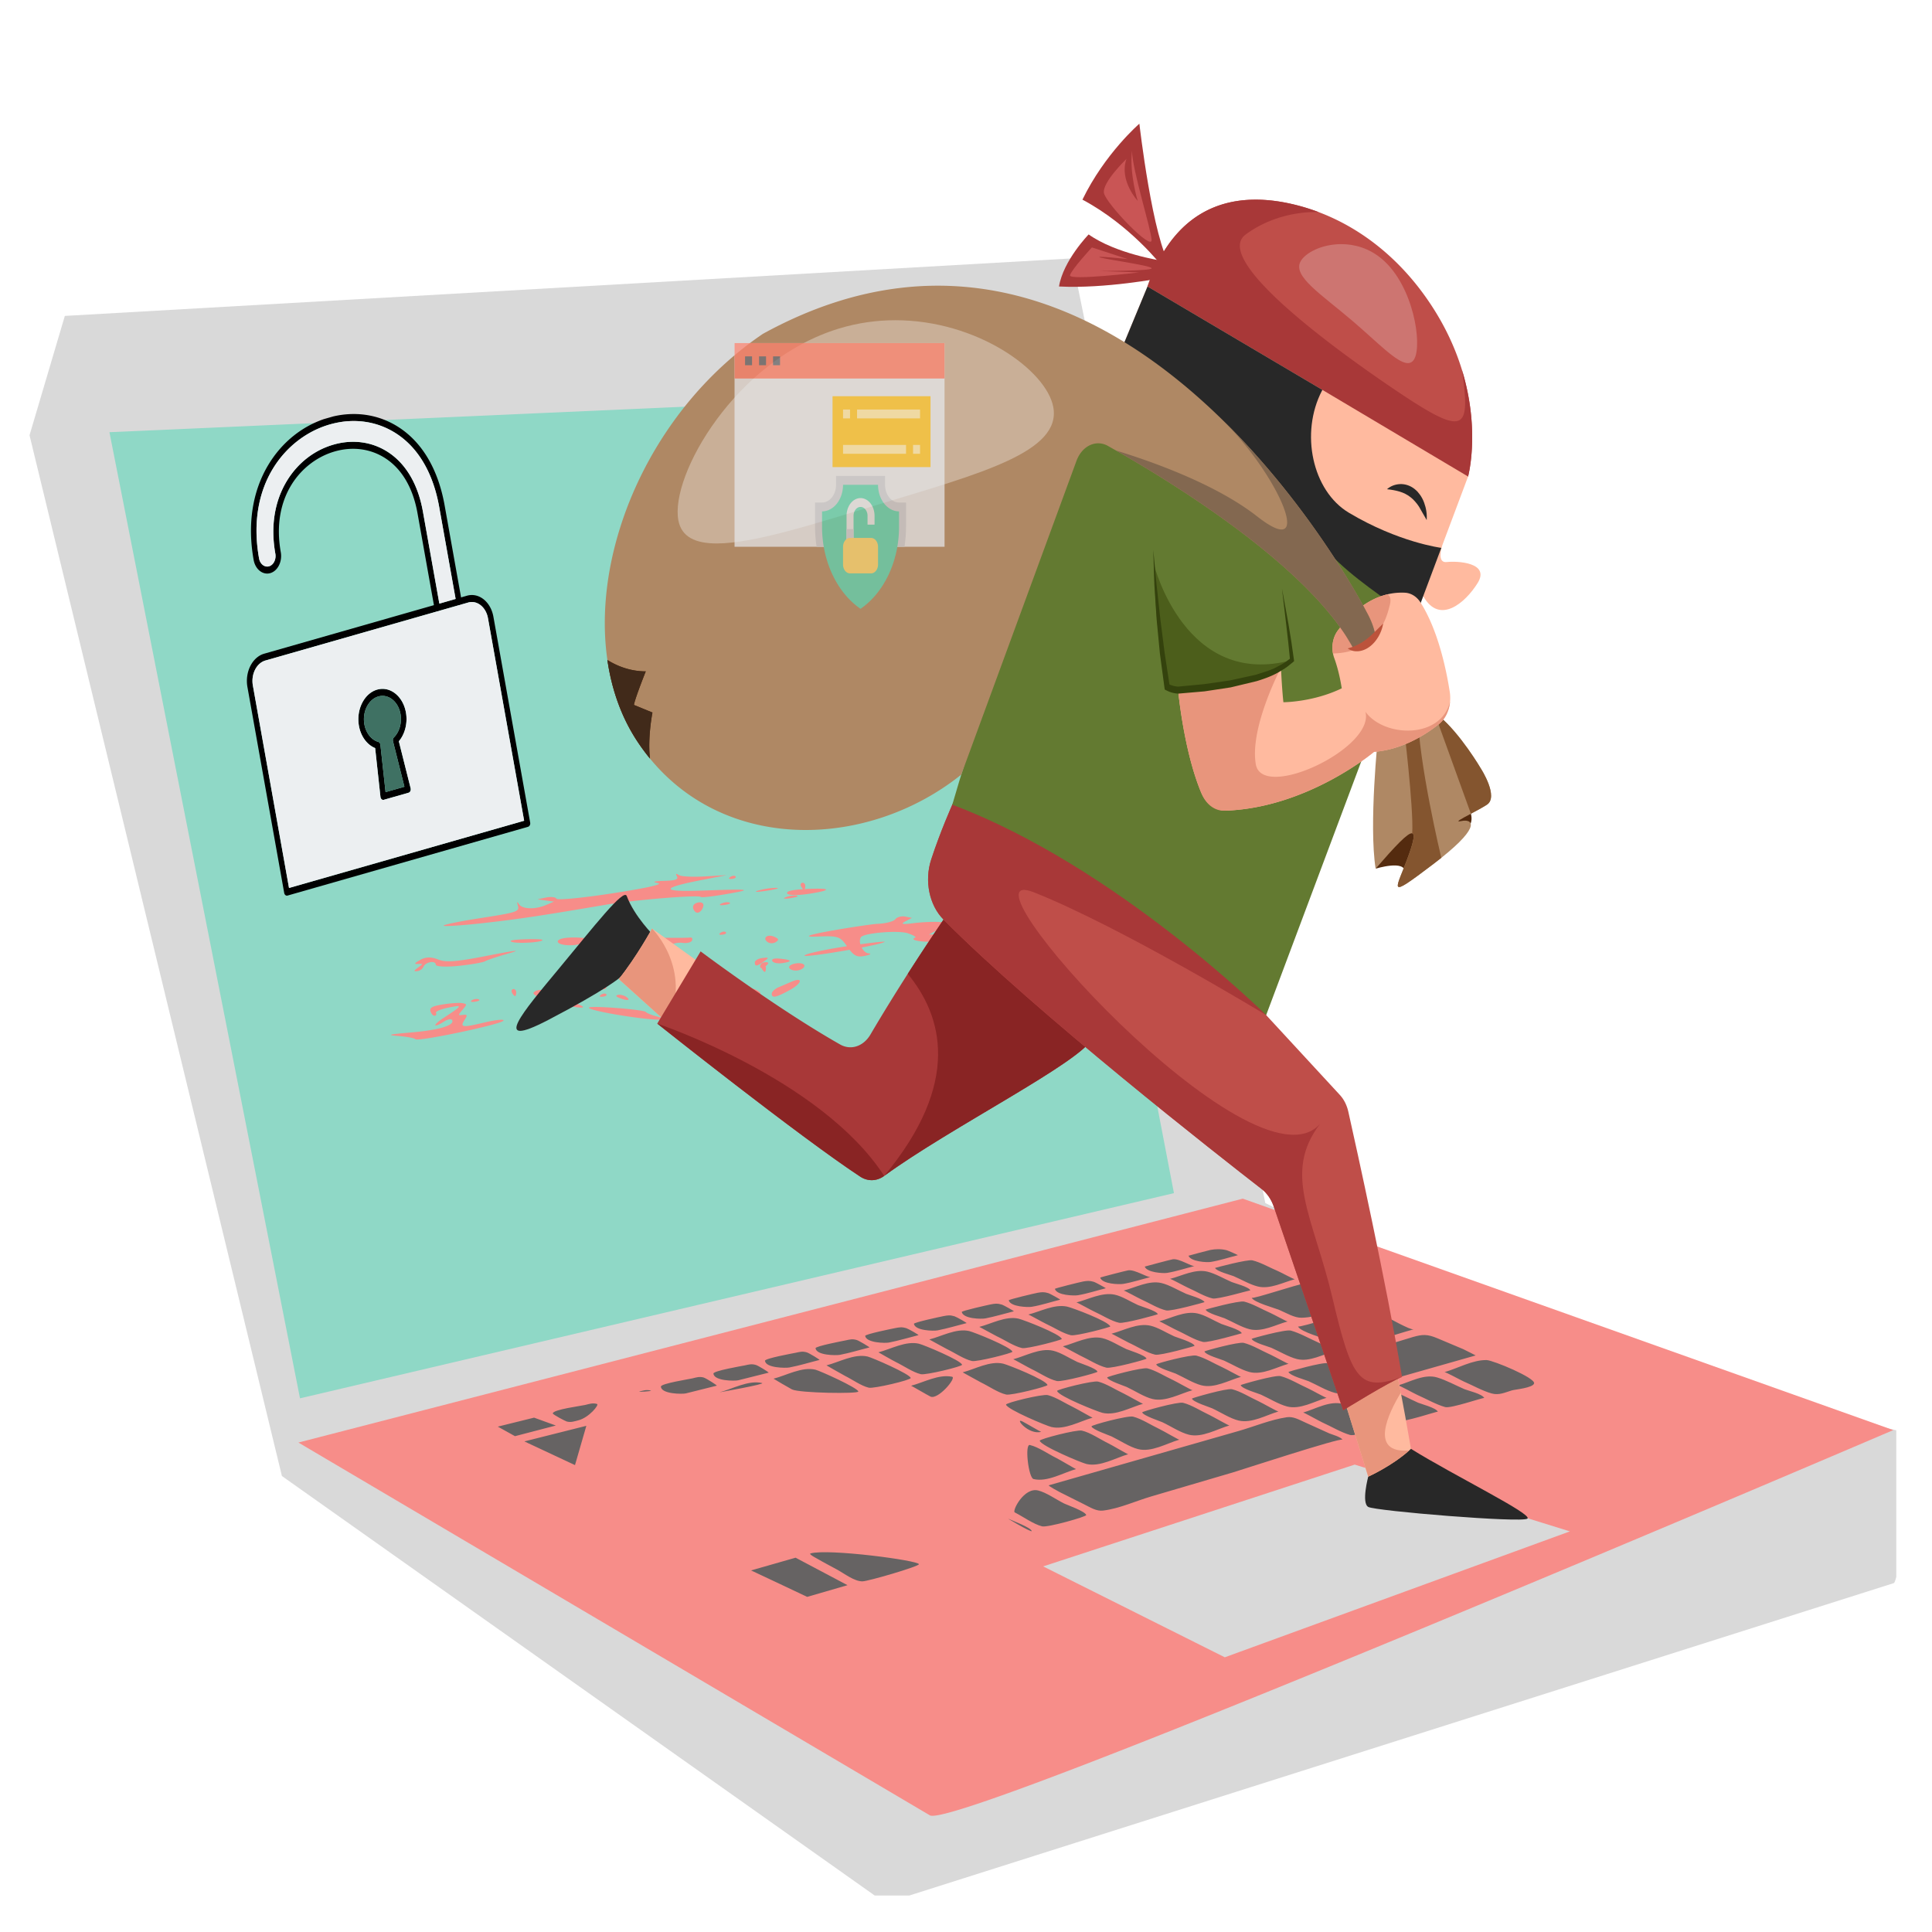 <svg xmlns="http://www.w3.org/2000/svg" viewBox="0 0 500 500" xmlns:v="https://vecta.io/nano"><style><![CDATA[.B{fill-rule:evenodd}.C{fill:#a83838}.D{fill:#282828}.E{fill:#ffba9f}.F{fill:#e8957c}]]></style><defs><filter x="0%" y="0%" width="100%" height="100%" id="A"><feColorMatrix values="0 0 0 0 1 0 0 0 0 1 0 0 0 0 1 0 0 0 1 0" color-interpolation-filters="sRGB"/></filter><clipPath id="B"><path d="M98 195h627v432H98zm0 0"/></clipPath><clipPath id="C"><path d="M96.84 205.363l619.371-18.383 12.734 429.012-619.371 18.383zm0 0"/></clipPath><clipPath id="D"><path d="M96.84 205.363l619.371-18.383 12.734 429.012-619.371 18.383zm0 0"/></clipPath><clipPath ><path d="M227 513h494v109H227zm0 0"/></clipPath><clipPath ><path d="M96.84 205.363l619.371-18.383 12.734 429.012-619.371 18.383zm0 0"/></clipPath><clipPath id="G"><path d="M133 216h355v265H133zm0 0"/></clipPath><clipPath id="H"><path d="M96.84 205.363l619.371-18.383 12.734 429.012-619.371 18.383zm0 0"/></clipPath><clipPath id="I"><path d="M96.84 205.363l619.371-18.383 12.734 429.012-619.371 18.383zm0 0"/></clipPath><clipPath id="J"><path d="M195 357h530v248H195zm0 0"/></clipPath><clipPath id="K"><path d="M96.84 205.363l619.371-18.383 12.734 429.012-619.371 18.383zm0 0"/></clipPath><clipPath id="L"><path d="M96.84 205.363l619.371-18.383 12.734 429.012-619.371 18.383zm0 0"/></clipPath><clipPath id="M"><path d="M137 223h464v324H137zm0 0"/></clipPath><clipPath id="N"><path d="M96.84 205.363l619.371-18.383 12.734 429.012-619.371 18.383zm0 0"/></clipPath><clipPath id="O"><path d="M96.84 205.363l619.371-18.383 12.734 429.012-619.371 18.383zm0 0"/></clipPath><clipPath id="P"><path d="M531.664 509.434h54.063v20.328h-54.062zm0 0"/></clipPath><clipPath id="Q"><path d="M437 163.75h33V205h-33zm0 0"/></clipPath><clipPath id="R"><path d="M.344.559H70.02V54H.344zm0 0"/></clipPath><clipPath id="S"><path d="M.344.559H70.02V12H.344zm0 0"/></clipPath><clipPath id="T"><path d="M29 37h26v33.234H29zm0 0"/></clipPath><clipPath id="U"><path d="M0 0H71V71H0z"/></clipPath><clipPath id="V"><path d="M162 239h71v53h-71zm0 0"/></clipPath><clipPath id="W"><path d="M146.91 250.113l81.934-18.52 26.285 116.316-81.934 18.52zm0 0"/></clipPath><clipPath id="X"><path d="M146.91 250.113l81.934-18.52 26.285 116.316-81.934 18.52zm0 0"/></clipPath><clipPath id="Y"><path d="M160 287h95v80h-95zm0 0"/></clipPath><clipPath id="Z"><path d="M146.91 250.113l81.934-18.52 26.285 116.316-81.934 18.52zm0 0"/></clipPath><clipPath id="a"><path d="M146.91 250.113l81.934-18.52 26.285 116.316-81.934 18.52zm0 0"/></clipPath><clipPath id="b"><path d="M197 311h19v31h-19zm0 0"/></clipPath><clipPath id="c"><path d="M146.91 250.113l81.934-18.52 26.285 116.316-81.934 18.52zm0 0"/></clipPath><clipPath id="d"><path d="M146.91 250.113l81.934-18.52 26.285 116.316-81.934 18.52zm0 0"/></clipPath><clipPath id="e"><path d="M163 241h68v49h-68zm0 0"/></clipPath><clipPath id="f"><path d="M146.91 250.113l81.934-18.52 26.285 116.316-81.934 18.52zm0 0"/></clipPath><clipPath id="g"><path d="M146.91 250.113l81.934-18.52 26.285 116.316-81.934 18.52zm0 0"/></clipPath><clipPath id="h"><path d="M162 289h91v76h-91zm0 0"/></clipPath><clipPath id="i"><path d="M146.91 250.113l81.934-18.52 26.285 116.316-81.934 18.52zm0 0"/></clipPath><clipPath id="j"><path d="M146.91 250.113l81.934-18.52 26.285 116.316-81.934 18.52zm0 0"/></clipPath><clipPath id="k"><path d="M199 313h15v27h-15zm0 0"/></clipPath><clipPath id="l"><path d="M146.91 250.113l81.934-18.52 26.285 116.316-81.934 18.52zm0 0"/></clipPath><clipPath id="m"><path d="M146.91 250.113l81.934-18.52 26.285 116.316-81.934 18.52zm0 0"/></clipPath><mask id="n"><g filter="url(#A)"><path fill-opacity=".71" d="M-81-81h972v972H-81z"/></g></mask><path id="o" d="M294.492 330.199a57.27 57.27 0 0 1-4.141-4.437c-5.262-6.27-8.535-13.562-9.977-21.398a28.81 28.81 0 0 0 12.727 2.992c-3.918 7.828-3.918 8.797-3.918 8.797l6.141 1.992s-1.633 6.469-.832 12.055"/><path id="p" d="M3.828 4.043h2.32v2.32h-2.32zm0 0"/></defs><g transform="matrix(.78 0 0 .987 -61.498 -129.608)"><g clip-path="url(#B)" transform="translate(-16.986 1.343)"><g clip-path="url(#C)" transform="translate(6.795 2.686)"><g clip-path="url(#D)"><path fill="#d9d9d9" d="M724.68 503.426s-5.23 38.414-7.312 38.969l-334.559 83.898-200.234-111.98L98.832 241.41l11.699-31.25.02-.039 334.164-15.078 64.141 247.695 109.023 42.277 106.801 18.41"/></g></g></g><g clip-path="url(#G)" transform="translate(-18.685 17.459)"><g clip-path="url(#H)"><g clip-path="url(#I)"><path fill="#8fd8c6" d="M487.035 426.707l-289.969 53.801L133.84 227.18l302.168-10.582 51.027 210.109"/></g></g></g><g clip-path="url(#J)" transform="translate(-17.66 2.871)"><g clip-path="url(#K)"><g clip-path="url(#L)"><path fill="#f78d89" d="M350.48 381.824c.086.133.153.278.157.453.015.52-.149.969-.371.996s-.664-.343-.989-.824c-.035-.058-.047-.105-.066-.16-.301-.016-.504-.152-.512-.434-.015-.5.59-.992 1.336-1.082s1.371 0 1.375.207c.004.165-.394.512-.93.844zm-58.617-6.711a20.09 20.09 0 0 0-2.715.77c-.66.265-2.429.449-3.937.414-4.336-.106-5.027-1.555-.926-1.93 3.879-.355 10.074.258 7.578.746zm-63.043 24.985c-4.215-.27-3.574-.41 4.192-.942 9.261-.633 14.426-1.871 13.5-3.242-.278-.418-1.559-.203-2.844.469s-2.508 1.082-2.711.902.961-1.019 2.582-1.859c6.524-3.375 6.633-3.543 1.863-2.797-2.578.406-4.484 1.027-4.242 1.391s.047.703-.43.761c-.468.055-1.097-.457-1.382-1.144-.403-.961.55-1.383 4.183-1.832 2.59-.325 5.453-.469 6.367-.332 1.618.246 1.618.304.055 1.757-1.547 1.45-1.539 1.5.16 1.325 1.379-.149 1.539.093.719 1.078-1.863 2.234-1.172 2.34 6.188.957 3.972-.75 6.902-.981 6.519-.52-.84 1.004-28.453 5.594-29.219 4.86-.293-.282-2.769-.657-5.5-.832zm26.465-9.625c.633.183.129.465-1.121.617s-1.769 0-1.152-.34 1.644-.461 2.273-.277zm11.192-15.028c-1.442-.324-.086-.578 3.628-.695 3.262-.102 6.102-.047 6.321.117.758.594-7.699 1.086-9.949.578zm-22.77-4.277c-.273-.238 5.293-1.141 12.363-2.008 11.832-1.445 12.809-1.699 12.293-3.164-.402-1.133-.308-1.277.309-.488 1.062 1.344 5.355 1.469 8.965.25l2.672-.899-2.746-.304-2.747-.309 2.895-.469c1.594-.254 3.137-.113 3.43.317s8.613-.196 18.492-1.406c11.574-1.415 16.984-2.364 15.211-2.68-2.067-.356-1.539-.508 2.117-.594 3.644-.082 4.687-.379 4.156-1.164-.496-.742-.32-.844.598-.355.711.382 4.578.543 8.59.359l7.293-.34-8.176 1.254c-13.891 2.133-13.859 3.191.082 2.797 16.309-.457 17.223-.344 7.711.953-4.293.586-7.985.91-8.199.711-.688-.609-21.868.758-31.344 2.027-22.496 3.008-28.973 3.778-40.828 4.828-6.957.618-12.871.922-13.137.684zm-8.516 10.996c1.793-1.039 1.793-1.039-.027-.961-1.367.055-1.172-.215.781-1.07 1.828-.797 3.61-.832 5.934-.102 2.652.832 6.047.617 16.945-1.078 8.364-1.301 10.996-1.535 6.824-.605-3.738.832-7.406 1.789-8.152 2.125-.742.343-4.726.894-8.859 1.23s-7.524.199-7.539-.305c-.035-1.199-3.407-.757-4.086.543-.301.559-1.231 1.071-2.078 1.137-1.254.098-1.204-.07.257-.914zm132.579-8.148c-12 .359 17.132-3.262 19.824-3.332s5.371-.61 5.949-1.192c.57-.582 2.055-.906 3.293-.715l2.238.344-2.25.945c-1.625.688-.863.809 2.75.442 2.75-.278 6.649-.414 8.66-.305l3.657.199-7.211 3.09 6.636-.097c4.567-.075 7.016-.489 7.856-1.34.828-.84 1.336-.934 1.57-.285.196.527 2.199 1.07 4.461 1.21l4.11.258-3.614 1.196c-3.652 1.203-16.777 3.574-13.832 2.496 3.094-1.133.442-2.2-4.222-1.696-4.153.454-9.907-.254-7.504-.914.5-.14-.539-.652-2.313-1.14-3.18-.875-14.734-.117-15.691 1.027-.391.469-.399 1.156-.168 1.832 5.047-.543 8.457-.812 8.066-.621-.613.309-3.734.875-7.629 1.473.524.797 1.336 1.453 2.207 1.523 1.2.094.731.359-1.211.676-2.281.375-3.367.078-5.015-1.606-7.43 1.047-15.535 1.954-14.934 1.477s6.91-1.563 14.074-2.41c-2.293-2.594-2.972-2.742-9.757-2.535zm-79.446 14.937c-1.535-.488-1.344-.66 1.164-1.023 1.785-.262 2.789-.02 2.473.578-.621 1.187-1.137 1.25-3.637.445zm-21.535-1.16a.86.86 0 0 1 .988.832c.016.516-.148.965-.371.988-.218.032-.668-.34-.988-.824-.328-.484-.16-.934.371-.996zm7.258.578c1.016-.465 2.668-.496 3.668-.066s2.769.679 3.93.554c2.125-.226 7.507 1.743 5.828 2.133-.5.117-.078.481.937.805 4.656 1.492-2.156.883-9.008-.805-5.504-1.363-6.769-1.976-5.355-2.621zm64.762-29.984c.644-.352 1.437-.414 1.742-.141.312.281-.215.567-1.176.645-1.062.086-1.285-.114-.566-.504zm9.175 3.59a28.42 28.42 0 0 1 5.911-.727c1.632.008.304.344-2.942.742s-4.586.391-2.969-.015zm-1.039 18.855c-.015-.519 1.098-1.051 2.477-1.184 2.219-.214 2.297-.121.707.793-2.449 1.418-3.152 1.5-3.184.391zm4.352-5.32c-1.973-1.004-.289-2.246 2-1.473 1.609.547 1.742.832.648 1.406-.754.399-1.945.426-2.648.067zm-6.399 13.168c-.753-1.117 1.356-1.371 3.18-.387 1.133.613 1.02.797-.598 1.008-1.097.14-2.257-.137-2.582-.621zm16.309-5.793c-1.223.144-2.484-.125-2.809-.61-.343-.511.567-1.015 2.188-1.218 1.531-.184 2.797.086 2.812.609s-.968 1.07-2.191 1.219zm-4.031-19.176c1.125-.359 2.762-.555 3.637-.426s-.043.43-2.047.664-2.719.129-1.59-.238zm-41.137 13.523c-1.129-.054-2.078-.738-2.101-1.519-.036-1.18.851-1.414 5.21-1.371 2.887.027 5.747-.008 6.348-.074s.879.281.621.777c-.265.5-1.691.781-3.176.621-1.48-.152-3.179.152-3.773.687-.586.54-2 .934-3.129.879zm11.059-9.781c-1.219-1.09-.684-2.152 1.203-2.383 1.058-.132 1.754.282 1.57.934-.402 1.437-1.906 2.219-2.773 1.449zm9.82-1.719c-1.504.161-2.016.008-1.137-.339s2.106-.485 2.731-.297-.094.468-1.594.636zm.418 7.153c.312.277-.215.566-1.18.64-1.058.086-1.281-.109-.562-.504.644-.351 1.429-.414 1.742-.136zm-14.711 18.793c-.023-.84.387-1.188 1.324-1.172.34-.512 1.11-.985 1.813-1.067.75-.089 1.125.289.828.848-.078.152-.207.297-.352.438.696.046 1.36.054 1.762.011 2.359-.265.109 1.313-2.633 1.848-1.887.371-2.711.098-2.742-.906zm-30.711.968c.492-.585 18.328.508 18.91 1.161.262.289 1.918.812 3.688 1.168 4.5.894 1.617 1.121-5.465.437-8.692-.844-17.543-2.269-17.133-2.766zm3.949-5.265c.649-.352 1.434-.414 1.746-.137s-.222.567-1.179.641c-1.059.086-1.285-.11-.567-.504zm.055 1.89c.648-.351 1.434-.414 1.746-.132.313.277-.219.566-1.18.64-1.058.082-1.281-.113-.566-.508zm-3.023-7.144c.308.273-.223.566-1.18.641-1.059.085-1.285-.118-.567-.504.645-.356 1.434-.418 1.747-.137zm9.152 7.996c-1.211-.387-1.379-.664-.481-.809.75-.121 1.989.118 2.754.532 1.696.914.262 1.09-2.273.277zm55.656-27.402c-.375-.559 1.414-.938 5.285-1.125-.211-.145-.461-.387-.66-.692-.324-.484-.16-.929.371-.992a.85.85 0 0 1 .989.824c.011.352-.063.657-.176.836.082-.004.152-.011.238-.011 8.68-.34 9.168.265 1.02 1.261-3.555.434-6.735.391-7.067-.101zm-5.14 26.304c-.016-.511.992-1.273 2.234-1.699l4.379-1.484c3.851-1.297 3.488.39-.449 2.117-4.668 2.039-6.129 2.297-6.164 1.066zm2.648-9.214c4.039.304 4.406.738.969 1.16-1.559.187-3.086-.043-3.41-.52-.364-.543.554-.781 2.441-.64zm87.406 159.351l103.371-26.691 71.399 17.511L502.891 563l-60.274-23.836zm66.238-96.426l-313.339 63.953 209.515 97.747C414 608.574 724.68 503.426 724.68 503.426l-215.825-60.688"/></g></g></g><g clip-path="url(#M)" transform="translate(-12.839 3.857)"><g clip-path="url(#N)"><g clip-path="url(#O)"><path fill="#666363" d="M340.883 539.234c.066-.011 18.609 6.938 18.609 6.938l13.387-3.067-17.227-7.207-14.769 3.336zm55.691-1.632c-.219-1.004-30.144-4.137-35.957-2.825-.758.172 1.985 1.278 2.168 1.364 2.176 1.007 4.383 1.902 6.574 2.851 2.649 1.153 5.746 3.094 8.45 3.11 1.828.011 18.886-3.93 18.765-4.5zm188.367-53.52c-4.621-.086-9.644 2.184-14 3.168.395-.09 5.301 2.07 6.403 2.445 3.019 1.024 6.207 2.465 9.254 3.137 2.465.543 4.48-.277 6.746-.809 1.035-.238 6.972-.644 7.344-1.832.449-1.449-13.629-6.066-15.747-6.109zm-7.332 7.641c-2.961-1.008-6.046-2.36-9.039-3.071-4.351-1.043-9.043 1.176-13.019 2.075.351-.082 5.301 2.117 6.39 2.492 2.997 1.035 6.211 2.519 9.239 3.187 1.949.43 12.82-2.617 12.98-2.371-.738-1.121-5.433-1.933-6.551-2.312zm-15.402 3.539c-3.004-1.039-6.207-2.528-9.242-3.196-4.324-.961-9.074 1.293-13.031 2.188.304-.066 5.304 2.164 6.371 2.539 2.992 1.051 6.203 2.562 9.238 3.238 1.937.438 13.109-2.582 13.211-2.418-.645-1.039-5.613-2.027-6.547-2.351zm-15.66 3.597c-2.996-1.054-6.199-2.566-9.234-3.254-4.383-.984-9.247 1.333-13.266 2.239.266-.059 5.305 2.207 6.355 2.582 2.985 1.066 6.2 2.601 9.223 3.293 1.934.445 13.41-2.539 13.457-2.465-.59-1.016-5.648-2.078-6.535-2.395zm-13.828 4.442l-7.946-2.848c-2.222-.797-4.019-1.633-6.14-1.383-5.469.645-10.801 2.442-16.082 3.629l-26.43 5.977-36.449 8.238c-.383.082 3.223 1.633 3.699 1.82l7.867 3.11c2.297.906 4.223 1.914 6.457 1.699 5.438-.531 10.801-2.512 16.008-3.719l27.11-6.301c2.328-.543 35.917-9.226 36.281-8.554-.395-.727-3.805-1.461-4.375-1.668zm-87.969 18.39c-2.699-1.07-5.891-2.89-8.641-3.421-4.656-.899-8.679 5.371-7.742 5.753 2.805 1.129 6.192 3.086 9.071 3.657 1.828.359 14.792-2.539 14.648-2.969-.332-.977-6.496-2.688-7.336-3.02zm-18.062 4.149c-2.688-1.09 7.464 3.621 7.304 3.07-.277-.933-6.508-2.746-7.304-3.07zm-74.313 8.324l-15.008 3.512 15.008-3.512zm182.402-50.394c.434.773 3.969 1.449 4.649 1.687l8.472 2.918c3.262 1.125 4.809.918 7.821.238l25.578-5.746c.008-.008-3.535-1.449-4.149-1.656l-8.515-2.836c-3.426-1.141-4.992-1.035-8.156-.34-2.149.469-25.375 6.305-25.7 5.735zm12.723 6.691c-.309.066-5.164-2.078-6.207-2.438-2.898-1.007-6.051-2.496-8.98-3.109-1.797-.375-13.161 2.211-13.137 2.27.539 1.031 5.742 2.097 6.722 2.445 2.797.98 5.875 2.48 8.707 3.055 4.27.867 8.973-1.344 12.895-2.223zm-15.664 3.516c-.234.054-5.152-2.118-6.117-2.454-2.942-1.039-6.176-2.617-9.156-3.23-1.797-.363-13.297 2.25-13.247 2.359.481 1 5.774 2.149 6.707 2.485 2.793 1 5.868 2.523 8.696 3.113 4.328.895 9.148-1.379 13.117-2.273zm-15.961 3.586c-.293.07-5.461-2.266-6.555-2.657-2.812-1.011-6-2.625-8.855-3.179-1.735-.336-13.383 2.324-13.32 2.461.398.906 5.953 2.261 6.691 2.531 2.801 1.019 6.008 2.699 8.844 3.222 4.343.801 9.199-1.476 13.195-2.378zm-16.289 3.664c-.242.054-5.453-2.317-6.527-2.711-2.809-1.028-5.985-2.664-8.84-3.231-1.735-.347-13.664 2.27-13.567 2.512.348.867 5.977 2.316 6.672 2.574 2.801 1.039 5.981 2.723 8.824 3.281 4.399.86 9.403-1.519 13.438-2.425zm-16.617 3.73c-.192.047-5.449-2.363-6.5-2.75-2.801-1.047-5.969-2.703-8.824-3.293-1.747-.363-13.946 2.219-13.821 2.563.301.832 6 2.371 6.656 2.621 2.79 1.058 5.969 2.765 8.805 3.332 4.465.898 9.586-1.551 13.684-2.473zm-16.953 3.813c-.2.043-5.387-2.391-6.477-2.801-2.781-1.063-6.066-2.883-8.902-3.391-1.762-.32-14.121 2.219-13.981 2.652.434 1.36 13.782 5.782 15.516 6.102 4.512.832 9.707-1.633 13.844-2.562zm-17.305 3.886c-.145.035-5.375-2.441-6.441-2.855-2.778-1.074-6.055-2.926-8.879-3.449-1.786-.329-.469 8.609 1.211 8.925 4.578.864 9.906-1.679 14.109-2.621zm73.633-37.406c.804 1.492 9.074 3.184 10.562 3.688 2.668.91 4.805 1.894 7.344 1.535 6.953-.985 13.699-2.981 20.488-4.457-1.183.257-8.031-2.942-10.027-3.606-2.781-.93-5.102-2.004-7.746-1.64-1.977.277-20.352 4.98-20.621 4.48zm12.344 6.43c-.176.039-4.676-1.887-5.516-2.172-2.992-1.028-6.18-2.5-9.195-3.156-1.805-.395-13.047 2.082-13.012 2.156.492.972 5.609 2.035 6.531 2.355 2.727.946 5.715 2.387 8.465 2.946 4.211.847 8.855-1.286 12.727-2.129zm-15.477 3.367c-.227.051-4.996-2.035-5.941-2.363-2.864-1-6.004-2.524-8.907-3.11-1.754-.355-13.129 2.129-13.07 2.25.434.946 5.633 2.082 6.516 2.395 2.714.965 5.703 2.429 8.449 2.996 4.269.879 9.023-1.313 12.953-2.168zm-15.785 3.433c-.176.04-4.988-2.078-5.918-2.406-2.856-1.015-5.992-2.562-8.887-3.16-1.758-.363-13.402 2.074-13.308 2.297.386.91 5.66 2.129 6.503 2.434 2.704.976 5.692 2.468 8.43 3.043 4.336.914 9.199-1.34 13.18-2.208zm-16.086 3.5c-.231.051-5.281-2.222-6.336-2.609-2.734-.988-5.816-2.562-8.594-3.113-1.695-.336-13.488 2.137-13.387 2.402.313.817 5.836 2.238 6.485 2.477 2.715 1 5.82 2.636 8.578 3.152 4.352.824 9.242-1.441 13.254-2.309zm-16.41 3.567c-.18.039-5.278-2.266-6.313-2.652-2.719-1.004-5.801-2.602-8.57-3.168-1.707-.344-13.758 2.078-13.633 2.453.473 1.375 13.328 5.402 15.02 5.73 4.414.852 9.429-1.48 13.496-2.363zm-16.739 3.641c-.128.027-5.261-2.317-6.277-2.696-2.711-1.027-5.793-2.648-8.551-3.222-1.726-.36-14.031 2.019-13.886 2.496.378 1.265 13.414 5.566 15.07 5.871 4.445.816 9.558-1.559 13.644-2.449zm-17.074 3.71c-.14.032-5.199-2.339-6.246-2.742-2.703-1.043 2.098 3.645 6.246 2.742zm69.863-35.164c.625 1.211 8 2.801 9.051 3.161 2.43.824 5.086 2.128 7.504 2.089 5.774-.086 11.731-2.468 17.215-3.625-.816.172-6.914-2.566-8.48-3.089-2.54-.848-5.411-2.231-7.942-2.204-1.812.024-17.094 4.149-17.348 3.668zm-2.492 1.02c-1.715-.328-12.812 2.031-12.773 2.113.43.899 5.469 1.977 6.297 2.262 2.652.918 5.562 2.324 8.25 2.859 4.203.832 8.769-1.211 12.648-2.031-.273.055-4.68-1.875-5.711-2.227-2.804-.953-5.879-2.421-8.711-2.976zm-13.64 10.57c1.683.297 12.851-2.277 12.851-2.277-.48-.977-5.883-2.125-6.754-2.43-2.511-.871-5.418-2.324-7.968-2.765-4.184-.735-8.774 1.269-12.649 2.066.156-.031 4.793 1.977 5.66 2.285 2.813.988 6.012 2.621 8.86 3.121zm-30.368-2.156c.106-.023 4.79 2.016 5.637 2.324 2.805 1.004 6.004 2.66 8.84 3.172 1.691.305 13.133-2.226 13.086-2.32-.43-.946-5.91-2.176-6.738-2.473-2.504-.887-5.41-2.359-7.95-2.808-4.246-.762-8.941 1.296-12.875 2.105zm-16.148 3.312c.066-.011 4.785 2.055 5.613 2.364 2.797 1.023 5.981 2.683 8.817 3.226 1.695.321 13.402-2.179 13.324-2.367-.379-.906-5.938-2.226-6.723-2.508-2.496-.902-5.398-2.398-7.933-2.863-4.309-.785-9.11 1.332-13.098 2.148zm-16.461 3.383c.102-.023 5.098 2.215 6.035 2.563 2.641.988 5.762 2.683 8.449 3.152 1.688.297 13.563-2.187 13.465-2.445-.332-.891-5.879-2.254-6.703-2.559-2.527-.929-5.453-2.476-8.019-2.945-4.321-.797-9.235 1.41-13.227 2.234zm-16.785 3.438c.055-.008 5.086 2.262 6.004 2.613 2.633 1.004 5.75 2.727 8.422 3.207 1.699.305 13.84-2.137 13.718-2.5-.445-1.328-13-5.277-14.675-5.594-4.387-.824-9.418 1.446-13.469 2.274zm-17.113 3.512c.093-.02 5.371 2.429 6.414 2.832 2.472.96 8.773-4.93 7.191-5.192-4.445-.738-9.488 1.516-13.605 2.36zM286.227 501.32l-20.559 4.086 16.793 6.211 3.766-10.297zm58.296-11.218c-4.535-.844-9.914 1.589-14.109 2.429-.004 0 15.524-2.168 14.109-2.429zm3.813-1.141c-.047.012 5.195 2.437 6.113 2.809 2.434.972 22.145 1.199 22.02.55-.184-.961-12.774-5.449-14.246-5.722-4.465-.836-9.754 1.539-13.887 2.363zm17.566-3.496c.012 0 5.215 2.39 6.157 2.762 2.449.961 5.375 2.628 7.875 3.093 1.664.309 14.035-2.011 13.914-2.543-.246-1.05-12.793-5.351-14.309-5.629-4.402-.8-9.559 1.512-13.637 2.317zm17.231-3.422c-.02 0 4.902 2.215 5.738 2.531 2.613 1.004 5.668 2.699 8.324 3.203 1.649.313 13.813-2.035 13.692-2.472-.313-1.137-12.739-5.231-14.324-5.52-4.344-.805-9.415 1.457-13.43 2.258zm16.902-3.367c.028-.004 4.914 2.172 5.77 2.496 2.621.988 5.679 2.66 8.351 3.152 1.633.297 13.543-2.097 13.438-2.429-.383-1.223-12.735-5.133-14.371-5.43-4.282-.77-9.231 1.426-13.188 2.211zm16.574-3.297c.079-.016 4.93 2.129 5.805 2.457 2.633.973 5.699 2.617 8.371 3.098 1.629.289 13.278-2.153 13.199-2.383-.464-1.309-12.726-5.043-14.418-5.34-4.218-.742-9.05 1.391-12.957 2.168zm16.262-3.234c.168-.032 4.797 2.035 5.832 2.41 2.613.945 5.645 2.535 8.289 3.008 1.676.3 13.141-2.122 13.071-2.293-.536-1.356-12.711-4.95-14.344-5.215-4.25-.692-8.895 1.3-12.848 2.09zm15.969-3.176c.211-.043 4.801 2 5.855 2.375 2.618.929 5.653 2.496 8.309 2.957 1.672.289 12.871-2.176 12.84-2.254-.387-.887-5.696-2.078-6.52-2.367-2.469-.871-5.359-2.364-7.863-2.762-4.191-.664-8.734 1.277-12.621 2.051zm15.668-3.117c.258-.051 4.847 1.976 5.883 2.336 2.589.91 5.578 2.402 8.211 2.871 1.699.3 12.742-2.137 12.73-2.168-.41-.86-5.328-1.914-6.074-2.176-2.625-.902-5.574-2.348-8.231-2.836-4.14-.762-8.683 1.207-12.519 1.973zm35.879-2.223c-2.59-.879-5.426-2.215-8.047-2.727-4.133-.804-8.621 1.125-12.453 1.891.301-.063 4.851 1.937 5.902 2.297 2.606.898 5.594 2.367 8.234 2.832 1.7.293 12.473-2.195 12.512-2.133-.469-.906-5.301-1.871-6.148-2.16zm.586-1.559c2.593.875 5.425 2.211 8.043 2.715 4.089.793 8.511-1.133 12.293-1.902-.297.055-4.547-1.778-5.571-2.121-2.738-.907-5.734-2.301-8.496-2.828-1.676-.321-12.418 1.972-12.414 1.988.438.879 5.324 1.875 6.145 2.148zm-232.086 37.106l-12.032 2.355 5.7 2.504 13.547-2.793-7.215-2.066zm16.933-3.324c-1.152.226-10.683 1.191-10.722 2.214-.012.305 4.199 2.036 4.636 2.125 1.426.293 2.539-.058 3.856-.32 3.496-.691 7.031-4.105 6.172-4.289-1.473-.324-2.578.008-3.942.27zm18.063-3.536c-1.063.207 4.519-.07 3.722-.238-1.417-.301-2.41-.023-3.722.238zm17.558-3.441c-1.003.195-10.507 1.352-10.468 2.16.093 1.969 7.16 2.004 8.281 1.778l10.246-2.024c.234-.051-3.574-1.98-4.391-2.148-1.406-.286-2.371-.02-3.668.234zm17.368-3.402c-.907.148-10.469 1.429-10.411 2.144.172 1.965 7.102 1.985 8.258 1.754l10.047-1.988c.254-.051-3.387-1.817-4.16-2.008-1.5-.363-2.34-.137-3.734.098zm20.589-3.407c-1.488-.351-2.312-.132-3.691.094-.859.141-10.289 1.481-10.207 2.106.242 1.922 6.93 1.925 8.086 1.754 3.383-.5 6.68-1.321 10.004-1.977.207-.043-3.402-1.789-4.192-1.977zm2.879-1.089c.313 1.918 6.871 1.906 8.071 1.73 3.308-.496 6.55-1.301 9.816-1.941.16-.036-3.426-1.758-4.226-1.95-1.469-.339-2.278-.132-3.641.094-.82.137-10.106 1.524-10.02 2.067zm24.348-1.493c3.301-.507 6.543-1.293 9.801-1.941.219-.043-3.278-1.641-3.988-1.813-1.52-.375-2.282-.253-3.696-.042-.836.125-10.094 1.601-9.996 2.062.379 1.828 6.606 1.93 7.879 1.734zm16.145-3.195c3.246-.496 6.425-1.273 9.625-1.902.175-.035-3.29-1.614-4.016-1.789-1.496-.364-2.262-.25-3.656-.043-.805.121-9.903 1.648-9.809 2.027.445 1.824 6.551 1.906 7.856 1.707zm15.855-3.137c3.188-.484 6.309-1.25 9.453-1.867.133-.031-3.305-1.59-4.039-1.762-1.48-.351-2.246-.25-3.621-.046-.777.121-9.715 1.691-9.629 1.992.516 1.82 6.5 1.886 7.836 1.683zm15.418-3.05c3.187-.422 6.305-1.25 9.43-1.868.093-.019-3.309-1.558-4.055-1.73-1.395-.32-2.145-.246-3.438-.074-.781.105-9.675 1.758-9.601 1.984.559 1.734 6.441 1.852 7.664 1.688zm15.289-3.028c3.137-.414 6.188-1.226 9.266-1.832.058-.012-3.317-1.531-4.078-1.699-1.375-.316-2.122-.246-3.403-.078-.769.098-9.488 1.793-9.429 1.949.621 1.723 6.394 1.828 7.644 1.66zm15.02-2.969c3.078-.41 6.082-1.207 9.101-1.8-.988.191-5.258-2.043-7.461-1.754-.758.097-9.301 1.824-9.265 1.91.683 1.719 6.343 1.812 7.625 1.644zm14.586-2.886c3.085-.406 6.089-1.203 9.117-1.805-.996.195-5.117-2.043-7.278-1.762-.726.094-9.281 1.891-9.273 1.914.695 1.579 6.16 1.821 7.434 1.653zm7.089-4.5c-.011-.016 6.723-1.446 7.282-1.524 1.761-.25 3.457-.289 5.351.071.426.082 3.856 1.285 3.738 1.308-2.972.59-5.925 1.371-8.96 1.77-1.297.176-6.665-.059-7.411-1.625"/></g></g></g><g clip-path="url(#P)" class="D"><path d="M536.73 514.594l-3.918 3.914s-2.328 6.875 0 7.934 50.906 4.23 52.813 3.07-24.449-11.32-38.629-18.301c-14.816-5.289-10.266 3.383-10.266 3.383"/></g><path d="M546.996 511.211l-.59.426c-5.777 4.102-13.59 6.871-13.59 6.871l-8.258-20.945 16.723-9.098s.418.156 2.352 8.02c.82 3.332 1.91 8.051 3.363 14.727" class="E"/><path d="M546.406 511.637c-5.777 4.102-13.59 6.871-13.59 6.871l-8.258-20.945 16.723-9.098s.418.156 2.352 8.02c-4.047 5.27-10.766 16.039 2.773 15.152" class="F"/><path d="M295.828 376.699s-6.512-5.078-9.051-10.473c-1.031-1.984-10.793 7.934-22.539 19.121s-22.941 21.422-3.496 13.41 23.895-11.187 23.895-11.187l9.285-4.207c.633-.234 1.906-6.664 1.906-6.664" class="D"/><path d="M311.148 383.84l-9.605 16.582-1.004-.715-16.379-11.664c5.953-5.871 11.031-13.246 11.031-13.246h.008l15.949 9.043" class="E"/><path d="M300.539 399.707l-16.379-11.664c5.953-5.871 11.031-13.246 11.031-13.246h.008c.309.246 13.199 10.453 5.34 24.91" class="F"/><path d="M441.32 403.516c-3.441 6.133-47.09 23.41-69.102 36.137-2.449 1.41-5.445 1.488-7.953.184-20.504-10.66-67.352-40.129-67.352-40.129l14.391-18.934s25.043 14.879 46.293 24.414a8.29 8.29 0 0 0 10.051-2.605c4.172-5.613 8.457-11.062 12.379-15.914 8.762-10.824 15.734-18.66 15.734-18.66s49.211 29 45.559 35.508" class="C"/><g fill="#892424"><path d="M372.219 439.652c-2.449 1.41-5.445 1.488-7.953.184-20.504-10.66-67.352-40.129-67.352-40.129s54.277 14.332 75.305 39.945"/><path d="M441.32 403.516c-3.441 6.133-47.09 23.41-69.102 36.137 25.711-24.449 19.336-41.965 7.809-52.984 8.762-10.824 15.734-18.66 15.734-18.66s49.211 29 45.559 35.508"/></g><path fill="#bf4e49" d="M544.031 492.375c-3.969 1.113-19.527 8.73-19.527 8.73l-23.008-53.367c-.832-1.922-2.234-3.543-4.02-4.637-13.68-8.383-75.113-46.352-105.625-70.703-4.699-3.75-6.344-10.141-4.051-15.699 3.063-7.434 7.008-14.383 7.008-14.383l6.453-9.148 49.602 16.449 30.938 10.262 6.59 14.449 10.559 23.156 24.461 20.941c1.34 1.145 2.309 2.66 2.793 4.359 2.762 9.727 12.547 44.688 17.828 69.59"/><g class="C"><path d="M516.875 425.949l.652-.66-.652.66"/><path d="M544.031 492.375c-3.969 1.113-19.527 8.73-19.527 8.73l-23.008-53.367c-.832-1.922-2.234-3.543-4.02-4.637-13.68-8.383-75.113-46.352-105.625-70.703-4.699-3.75-6.344-10.141-4.051-15.699 3.063-7.434 7.008-14.383 7.008-14.383l6.453-9.148 49.602 16.449 29.516 21.402 8.012 3.309 10.559 23.156s-47.777-22.973-76.988-32.176c-28.91-9.109 73.105 80.633 94.914 60.641-12.652 13.051-2.266 24.449 4.063 45.676 6.434 21.582 8.961 24.688 23.094 20.75"/></g><path fill="#bf4e49" d="M565.941 256.258l-11.75 5.395s-73.66-21.895-94.613-55.219c9.566-21.687 29.418-25.555 50.23-21.168a81.94 81.94 0 0 1 6.598 1.676c13.434 4.02 25.645 11.445 35.125 21.867 6.207 6.82 10.078 13.516 12.43 19.629l.004.008c6.105 15.875 1.977 27.813 1.977 27.813"/><path d="M565.941 256.258l-11.75 5.395s-73.66-21.895-94.613-55.219c9.566-21.687 29.418-25.555 50.23-21.168a81.94 81.94 0 0 1 6.598 1.676v.008s-12.758-.809-24.23 5.836 30.523 30.766 51.855 41.98 22.547 8.918 19.934-6.32c6.105 15.875 1.977 27.813 1.977 27.813" class="C"/><path d="M569.117 284.188c-4.082 5.203-12.691 11.063-18.051 3.426l-.832 1.762-.629 1.316-.805-.465L536.293 283c-4.766-2.766-9.473-5.703-13.715-9.234-4.098-3.41-7.449-7.371-10.48-11.742-2.902-4.184-5.609-8.52-8.844-12.465-3.164-3.871-7.059-7.066-10.648-10.523l-10.437-9.914c-6.379-5.746-18.723-.266-28.41.004-2.051.059-3.984-.121-5.715-.687l1.063-2.012 10.473-19.992 58.027 27.113 48.336 22.715-8.574 18.07-.004.016c-.125.293-1.887 4.648 1.488 4.34 3.492-.316 14.496.105 10.266 5.5" class="E"/><g clip-path="url(#Q)" class="C"><path d="M456.879 163.75s4.445 30.625 10.477 37.449-2.859 0-2.859 0-10.477-10.789-26.508-17.535c7.461-12.141 18.891-19.914 18.891-19.914"/></g><path d="M440.051 192.785s-8.414 6.824-9.84 13.648c15.238.637 33.969-2.203 33.969-2.203v-4.574s-15.078-1.789-24.129-6.871" class="C"/><path d="M557.063 274.969l-5.996 12.645-.832 1.762-1.434.852-9.691 5.781-14.762-3.09-32.066-43.004-26.875-14.125c-.441-.187-6.609-3.742-11.648-6.664l-4.652-2.699 10.473-19.992 58.027 27.113c-.035.055-.074.105-.109.16-7.371 11.148-3.219 26.316 8.863 32.035 16.559 7.832 30.703 9.227 30.703 9.227" class="D"/><path fill="#637a31" d="M548.02 294.039l-39.594 83.469-9.477 19.977s-49.848-39.035-104.141-55.168c12.23-33.691 36.785-82.566 51.898-111.594 2.676 1.902 5.391 3.746 8.137 5.543 17.129 11.23 35.406 20.691 52.656 31.734 2.387 1.523 4.473 3.191 6.324 5.34 1.719 1.992 3.477 3.375 6.047 2.984 8.215 6.852 17.848 11.426 26.926 16.98l1.223.734"/><path d="M535.27 359.086s9.949-2.426 9.664.953c5.871-7.512 5.543-9.148 4.02-11.32s-3.703-2.539-3.703-2.539-2.305 2.152-2.633 2.77-3.613 5.27-3.613 5.27l-3.734 4.867m31.608-14.403s.531 1.27-.082 2.574-5.062 2.07-5.488.113 1.379-3.676 1.379-3.676l2.117-.266 2.074 1.254" fill="#542b0f"/><path fill="#af8864" d="M572.188 342.316c-1.469.754-3.504 1.613-5.309 2.367-3.137 1.316-5.582 2.324-3.16 1.918 3.598-.598 6.816 1.16-6.656 9.648l-2.551 1.566c-16.406 9.84-12.383 6.879-8.152-2.539 1.625-3.617 1.91-5.297 1.051-5.461-1.379-.254-5.699 3.402-12.141 9.27-2.309-11.531.824-34.91.824-34.91s4.055-3.09 8.887-4.988c1.383-.539 2.828-.984 4.258-1.234 2.34-.406 4.645-.281 6.578.809.129.074.258.148.387.23 7.199 4.652 14.078 13.965 14.078 13.965s5.922 7.301 1.906 9.359"/><path d="M572.188 342.316c-1.469.754-3.504 1.613-5.309 2.367l-11.309-24.738.246-1.184.387.23c7.199 4.652 14.078 13.965 14.078 13.965s5.922 7.301 1.906 9.359m-15.124 13.935l-2.551 1.566c-16.406 9.84-12.383 6.879-8.152-2.539 1.625-3.617 1.91-5.297 1.051-5.461.523-6.723-2.953-29.133-2.953-29.133l.523-1.496c1.383-.539 2.828-.984 4.258-1.234.168 13.176 7.824 38.297 7.824 38.297" fill="#84552f"/><path d="M559.965 315.313c-.293 2.387-1.633 4.574-3.742 5.902-4.535 2.855-12.199 6.66-21.488 7.246 0 0-21.719 14.523-48.918 15.402-3.578.117-6.926-1.816-8.57-4.992-5.746-11.105-7.508-26.598-7.508-26.598s22.383-.633 34.129-5.871c.32 5.711.797 9.043.797 9.043s9.844 0 19.363-3.648c-.699-3.504-1.648-6.113-2.492-7.934-.18-.391-.32-.797-.418-1.207a6.5 6.5 0 0 1 1.582-5.969c3.191-3.398 8.766-8.043 16.363-9.512 1.863-.359 3.844-.531 5.941-.445 2.008.082 3.91 1 5.168 2.57 5.75 7.172 8.496 17.336 9.699 23.441a8.38 8.38 0 0 1 .094 2.57" class="E"/><path d="M539.035 259.594c1.277-.895 2.84-1.301 4.43-1.348 1.594-.035 3.266.379 4.684 1.258.359.219.688.473 1.016.73l.883.875c.543.617.992 1.305 1.324 2.031.676 1.449.98 3 .836 4.543l-2.527-3.484c-.203-.266-.445-.492-.656-.742l-.699-.664c-.473-.43-.973-.809-1.508-1.125-1.059-.656-2.242-1.129-3.547-1.441-1.312-.316-2.707-.504-4.234-.633" class="D"/><path d="M539.965 289.988c-.848 2.539-3.504 12.434-18.848 12.668a6.5 6.5 0 0 1 1.582-5.969c3.191-3.398 8.766-8.043 16.363-9.512 0 0 1.746.273.902 2.813" class="F"/><path fill="#af8864" d="M528.738 300.992c1.496-.418 2.988-1.699 4.391-2.398a20.57 20.57 0 0 1 1.988-.867c-.602-2.926-2.832-5.922-2.832-5.922s-17.32-26.762-47.785-50.355c-35.332-27.363-88.344-50.461-152.527-22.602-23.281 12.461-39.762 31.488-47.492 51.117-4.598 11.672-6.102 23.559-4.105 34.398 1.441 7.836 4.715 15.129 9.977 21.398a57.27 57.27 0 0 0 4.141 4.438c25.91 24.977 72.73 23.559 103.293 4.23l38.09-81.98.141-.301c.648-1.391 1.648-2.508 2.844-3.293a7.99 7.99 0 0 1 2.656-1.113c1.594-.355 3.309-.219 4.91.488l2.742 1.227c19.977 8.996 64.418 30.742 78.789 51.969.199-.187.457-.34.781-.434"/><path fill="#b88a78" d="M530.07 301.074c2.125-.832 3.789-1.922 5.098-3.102l.012.063c-1.789 1.73-3.586 2.609-5.109 3.039"/><path fill="#a97160" d="M527.965 301.438c-.82-1.211-1.738-2.426-2.742-3.637l2.734 3.625c.199-.187.457-.34.781-.434 1.496-.418 2.988-1.699 4.391-2.398a20.57 20.57 0 0 1 1.988-.867c-.598-2.895-2.789-5.859-2.832-5.922.047.063 2.363 3.199 2.883 6.168-1.309 1.18-2.973 2.27-5.098 3.102a10.18 10.18 0 0 1-2.105.363m4.32-9.633h0"/><path fill="#836850" d="M527.957 301.426c-.816-1.207-1.73-2.414-2.734-3.625-.012-.016-.016-.02-.016-.023-16.625-20.027-57.203-39.84-76.039-48.32 11.402 2.746 32.973 8.711 46.77 17.254 3.879 2.402 6.512 3.441 8.094 3.441 6.371 0-4.277-16.746-19.531-28.703 30.465 23.594 47.785 50.355 47.785 50.355.043.063 2.234 3.027 2.832 5.922a20.57 20.57 0 0 0-1.988.867c-1.402.699-2.895 1.98-4.391 2.398-.324.094-.582.246-.781.434"/><path fill="#bc533b" d="M537.762 294.82c-.254 1.246-.809 2.383-1.551 3.406-.754 1.012-1.695 1.914-2.809 2.586-1.102.676-2.367 1.121-3.664 1.242-1.281.121-2.629-.051-3.727-.73a18.6 18.6 0 0 0 3.344-.973c1.023-.398 1.973-.879 2.895-1.437s1.805-1.199 2.703-1.891l2.809-2.203"/><path fill="#cd7571" d="M545.957 226.527c-3.598 0-10.043-5.449-18.367-11.066-10.434-7.043-19.871-11.687-17.246-15.574 1.555-2.301 7.105-4.559 13.539-4.559 4.438 0 9.293 1.07 13.551 3.945 10.434 7.047 13.32 22.234 10.699 26.121-.531.785-1.262 1.133-2.176 1.133"/><path d="M452.602 172.984s-8.176 6.191-7.465 8.969 16.113 15.469 15.797 12.215-6.371-18.172-6.508-23.324c-.875 6.109 1.902 13.145 1.902 13.145s-6.27-5.367-3.727-11.004m-11.472 23.206s-6.824 5.832-7.262 7.301 22.938-.754 22.938-.754l-13.371-.355s16.996 0 17.504-.676-13.219-2.141-16.754-2.816 8.832.359 8.832.359l-11.887-3.059" fill="#c95555"/><path d="M559.965 315.313c-.293 2.387-1.633 4.574-3.742 5.902-4.535 2.855-12.199 6.66-21.488 7.246 0 0-22.121 14.793-49.668 15.422a8.27 8.27 0 0 1-7.449-4.309c-6.043-11.137-7.879-27.301-7.879-27.301s22.383-.633 34.129-5.871c0 0-10.469 15.645-8.352 25.32s39.516-4.211 36.371-13.773c6.172 6.734 25 7.234 28.074-2.641l.004.004" class="F"/><path fill="#4c5e1b" d="M461.77 279.465s10.344 32.539 45.75 24.918c-7.93 5.387-34.773 9.445-41.434 7.098-4.281-15.355-4.316-32.016-4.316-32.016"/><path fill="#34420d" d="M461.484 275.461l1.09 9.023 1.238 8.984 1.434 8.949 1.715 8.883-.516-.637c.219.086.516.188.785.262l.844.207c.563.125 1.137.195 1.707.223h-.082l8.629-.648 8.598-.977 8.496-1.465 4.156-1.051 2.023-.652 1.945-.805.063-.023.891-.395.902-.461 1.766-1.031-.285.617-.602-4.707-.687-4.711-1.406-9.43 2.156 9.293.965 4.676.848 4.711.059.379-.34.238-1.801 1.152-.941.523-1.004.484.063-.027c-2.687 1.383-5.539 2.176-8.387 2.871l-8.617 1.637-8.684 1.043-8.727.594-.043.004-.043-.004a12.35 12.35 0 0 1-2.008-.273c-.328-.07-.652-.16-.973-.262l-.98-.355-.434-.184-.086-.453-1.523-8.996-1.094-9.047-.746-9.07-.363-9.09"/><use href="#o" fill="#542b0f"/><path fill="#a2a2a2" d="M346.191 348.945h.004-.004m-.004 0c-19.324.004-38.187-5.816-51.547-18.605 13.359 12.789 32.223 18.605 51.547 18.605"/><use href="#o" fill="#412a1a"/><path fill="#c9af97" d="M316.672 273.813c-7.113 0-11.707-1.699-12.75-6.051-2.82-11.781 19.027-42.105 53.375-50.32 6.289-1.508 12.563-2.164 18.633-2.164 27.07 0 50.074 13.109 52.379 22.734 2.82 11.785-23.965 17.438-58.312 25.652-21.668 5.184-41.172 10.148-53.324 10.148"/><g mask="url(#n)"><g transform="translate(-23.781 6.715)"><g clip-path="url(#U)" transform="translate(346 214)"><g clip-path="url(#R)"><path fill="#e6e9ed" d="M29.945 53.977H.344V.559H70.02v53.418zm0 0"/></g><g clip-path="url(#S)"><path fill="#ff826e" d="M70.02 9.848H.344V.559H70.02v10.449zm0 0"/></g><g fill="#656d78"><use href="#p"/><path d="M8.473 4.043h2.32v2.32h-2.32zm4.644 0h2.32v2.32h-2.32zm0 0"/></g><path fill="#ccd1d9" d="M50.277 37.719v-2.324H34.02v2.324a4.65 4.65 0 0 1-4.645 4.645h-2.324v6.352c0 1.789.184 3.547.523 5.262h29.145a26.74 26.74 0 0 0 .523-5.262v-6.352h-2.32a4.65 4.65 0 0 1-4.645-4.645zm0 0"/><g clip-path="url(#T)"><path fill="#5cd6b3" d="M47.953 37.719H36.34a6.97 6.97 0 0 1-6.965 6.969v4.027c0 8.969 4.898 17.223 12.773 21.52 7.875-4.297 12.773-12.551 12.773-21.52v-4.027a6.97 6.97 0 0 1-6.969-6.969zm0 0"/></g><path fill="#e6e9ed" d="M39.824 52.816h-2.32v-6.969a4.65 4.65 0 0 1 4.645-4.645 4.65 4.65 0 0 1 4.645 4.645v2.32h-2.324v-2.32c0-1.281-1.039-2.324-2.32-2.324a2.33 2.33 0 0 0-2.324 2.324zm0 0"/><path fill="#ccd1d9" d="M37.504 49.332h2.32v3.484h-2.32zm0 0"/><path fill="#fcd770" d="M45.633 60.945h-6.969c-1.285 0-2.324-1.043-2.324-2.324v-4.645c0-1.285 1.039-2.324 2.324-2.324h6.969a2.32 2.32 0 0 1 2.32 2.324v4.645c0 1.281-1.039 2.324-2.32 2.324zm0 0"/><path fill="#ffc729" d="M32.859 14.492h32.512v18.582H32.859zm0 0"/><g fill="#ffeaa7"><path d="M59.566 27.266h2.324v2.324h-2.324zm-23.226 0h20.902v2.324H36.34zm4.648-9.289H61.89v2.324H40.988zm-4.648 0h2.324v2.324H36.34zm0 0"/></g></g></g></g><g clip-path="url(#V)" class="B"><g clip-path="url(#W)"><g clip-path="url(#X)"><path d="M231.324 289.949c-.496.113-.992-.195-1.102-.691l-5.66-25.035c-1.98-8.77-6.855-15.395-14.105-19.16-6.449-3.355-14.328-4.227-22.18-2.453-14.395 3.254-27.883 15.633-23.48 35.121.336 1.48 1.82 2.41 3.309 2.074a2.77 2.77 0 0 0 2.098-3.297c-1.609-7.117-.297-13.703 3.793-19.055 3.609-4.719 9.121-8.113 15.516-9.559 6.383-1.445 12.797-.75 18.063 1.957 5.969 3.07 9.973 8.461 11.586 15.59l5.66 25.039c.109.492-.203.984-.699 1.098s-.992-.195-1.102-.691l-5.66-25.039c-1.488-6.586-5.164-11.551-10.637-14.363-4.879-2.508-10.848-3.148-16.805-1.801-10.945 2.473-21.219 11.793-17.914 26.418.555 2.465-1.012 4.93-3.492 5.492s-4.957-.992-5.512-3.457c-2.105-9.309-.437-17.91 4.824-24.871 4.652-6.152 11.773-10.574 20.051-12.445s16.602-.941 23.441 2.613c7.742 4.023 12.941 11.07 15.047 20.383l5.66 25.035c.109.496-.199.988-.699 1.098zm0 0"/></g></g></g><g clip-path="url(#Y)" class="B"><g clip-path="url(#Z)"><g clip-path="url(#a)"><path d="M174.738 364.148l78.012-17.629-11.996-53.094c-.668-2.941-3.613-4.789-6.574-4.121l-67.277 15.203c-2.957.672-4.824 3.609-4.16 6.551zm79.316-16.043l-79.809 18.035a.92.92 0 0 1-1.105-.691l-12.199-53.984c-.887-3.93 1.605-7.852 5.559-8.746l67.273-15.203c3.953-.891 7.891 1.578 8.777 5.504l12.203 53.988c.109.492-.203.984-.699 1.098zm0 0"/></g></g></g><g clip-path="url(#b)" class="B"><g clip-path="url(#c)"><g clip-path="url(#d)"><path d="M206.773 339.016l6.254-1.41-3.793-11.934c-.117-.363.008-.758.309-.996 1.844-1.453 2.699-3.863 2.188-6.141-.746-3.289-4.035-5.352-7.344-4.605s-5.387 4.027-4.645 7.313c.516 2.277 2.324 4.086 4.613 4.605a.91.91 0 0 1 .707.766zm7.637.156l-8.215 1.855c-.254.059-.516.008-.727-.141a.9.9 0 0 1-.391-.625l-1.758-12.797c-2.68-.84-4.758-3.066-5.379-5.816-.965-4.273 1.742-8.535 6.043-9.508s8.578 1.715 9.543 5.984c.625 2.75-.297 5.652-2.352 7.566L215.09 338c.078.242.047.508-.082.734s-.344.379-.598.438zm0 0"/></g></g></g><g clip-path="url(#e)" class="B"><g clip-path="url(#f)"><g clip-path="url(#g)"><path fill="#eceff1" d="M189.512 247.895c6.383-1.445 12.797-.75 18.063 1.957 5.965 3.07 9.973 8.461 11.586 15.59l5.457 24.145 5.402-1.223-5.457-24.141c-1.98-8.77-6.855-15.395-14.105-19.16-6.449-3.355-14.328-4.227-22.18-2.453-14.395 3.254-27.883 15.633-23.48 35.121.336 1.48 1.82 2.41 3.309 2.074a2.77 2.77 0 0 0 2.098-3.297c-1.609-7.117-.297-13.703 3.793-19.051 3.609-4.723 9.121-8.117 15.516-9.562zm0 0"/></g></g></g><g clip-path="url(#h)" class="B"><g clip-path="url(#i)"><g clip-path="url(#j)"><path fill="#eceff1" d="M224.113 291.582l-57.211 12.926c-2.957.672-4.824 3.609-4.16 6.551l11.996 53.09 78.012-17.629-11.996-53.094c-.668-2.941-3.613-4.789-6.574-4.121l-2.855.645-7.195 1.629zm-9.703 47.59zm-3.234-13.48L215.09 338c.078.242.047.508-.082.734s-.344.379-.598.438l-8.215 1.855c-.254.059-.516.008-.727-.141a.9.9 0 0 1-.391-.625l-1.758-12.797c-2.68-.84-4.758-3.066-5.379-5.816-.965-4.273 1.742-8.535 6.043-9.508s8.578 1.715 9.543 5.984c.625 2.75-.297 5.652-2.352 7.566zm0 0"/></g></g></g><g clip-path="url(#k)" class="B"><g clip-path="url(#l)"><g clip-path="url(#m)"><path fill="#3f7163" d="M211.727 318.531c-.742-3.285-4.031-5.348-7.34-4.602s-5.387 4.027-4.645 7.313c.516 2.277 2.324 4.086 4.613 4.605a.91.91 0 0 1 .707.766l1.711 12.402 6.254-1.41-3.793-11.934c-.117-.363.008-.758.309-.996a6.14 6.14 0 0 0 2.184-6.145zm0 0"/></g></g></g></g></svg>